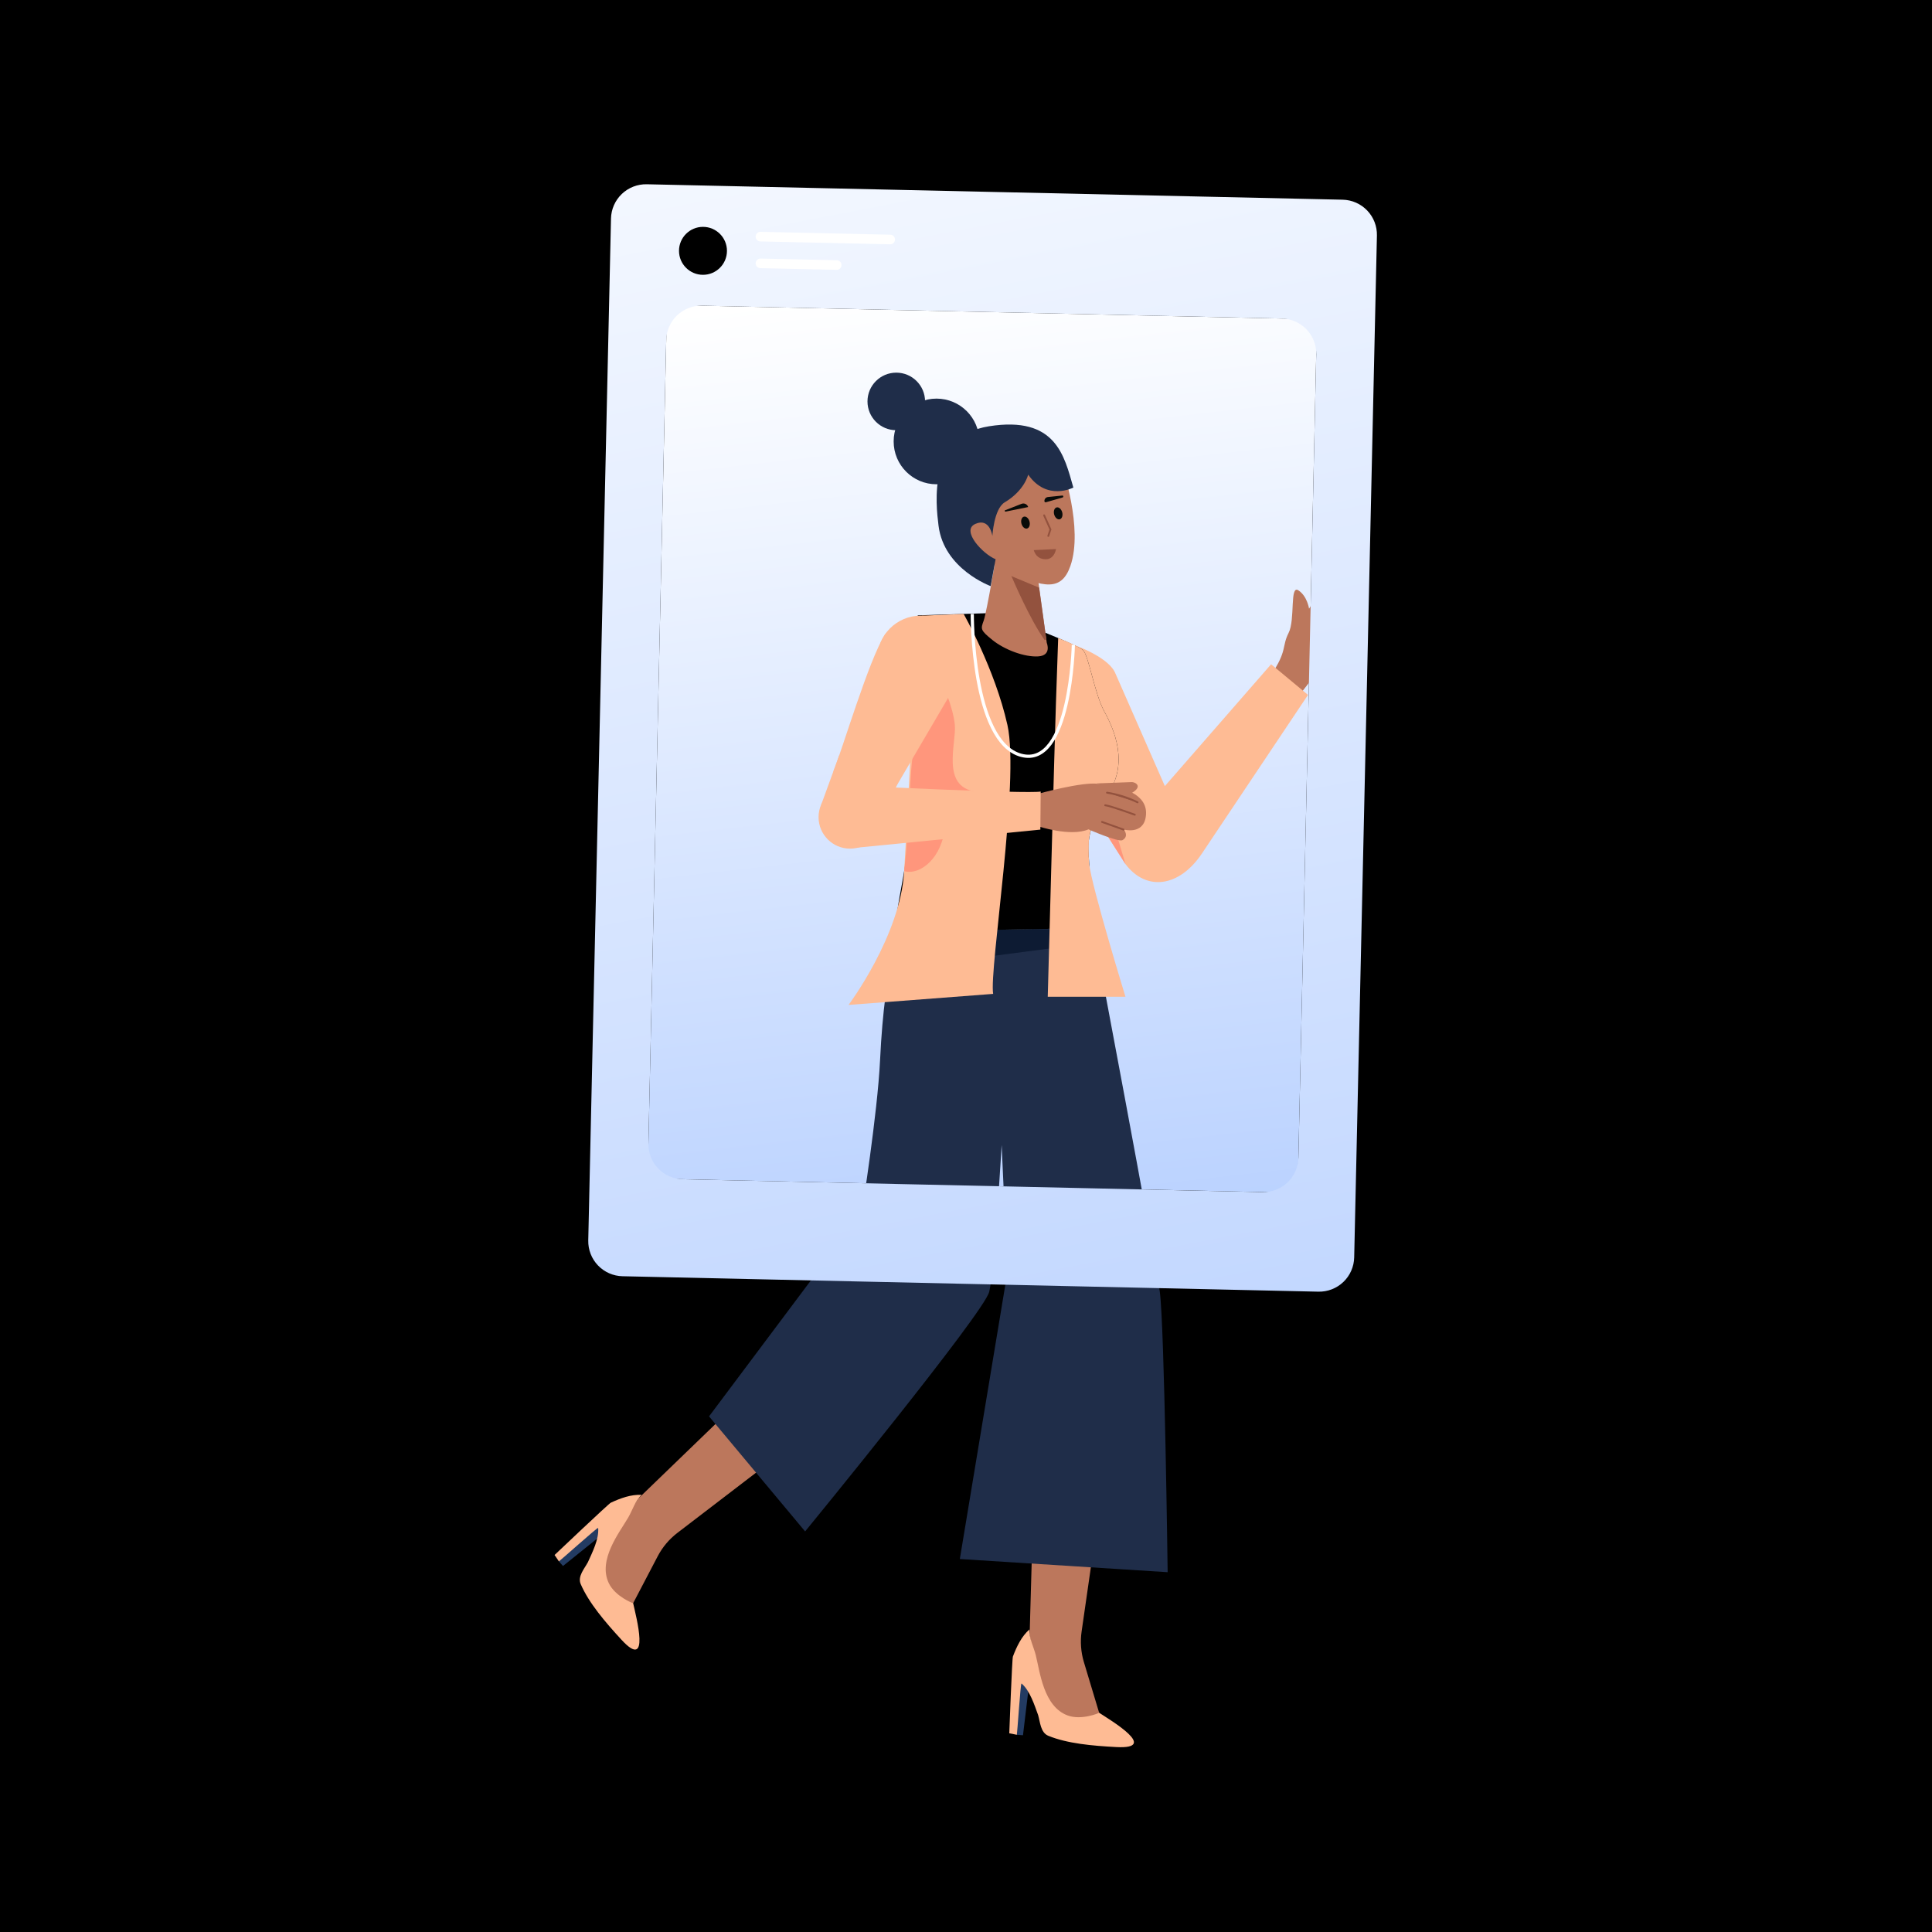 <svg width="1080" height="1080" viewBox="0 0 1080 1080" fill="none" xmlns="http://www.w3.org/2000/svg">
<rect width="1080" height="1080" fill="tranparent"/>
<path d="M372.865 170.446L362.031 658.764L725.376 666.825L736.21 178.507L372.865 170.446Z" fill="url(#paint0_linear)"/>
<path d="M523.5 270.71C536.724 270.71 547.444 259.991 547.444 246.767C547.444 233.544 536.724 222.824 523.5 222.824C510.277 222.824 499.557 233.544 499.557 246.767C499.557 259.991 510.277 270.71 523.5 270.71Z" fill="#1F2D49"/>
<path d="M501.023 240.498C509.911 240.498 517.116 233.293 517.116 224.404C517.116 215.516 509.911 208.311 501.023 208.311C492.135 208.311 484.93 215.516 484.93 224.404C484.93 233.293 492.135 240.498 501.023 240.498Z" fill="#1F2D49"/>
<path d="M334.036 853.032C334.278 853.058 334.386 853.193 334.252 853.3C334.359 853.434 334.359 853.434 334.333 853.676C334.842 855.339 335.202 857.045 335.408 858.772L314.716 875.401L312.426 872.827C312.426 872.827 320.062 863.38 322.93 860.633C324.163 859.421 325.263 858.318 326.362 857.214C327.327 856.217 328.184 855.087 329.015 854.199C330.166 852.611 333.526 853.221 333.552 852.979C333.686 852.871 334.036 853.032 334.036 853.032Z" fill="#233B62"/>
<path d="M490.48 708.542L470.507 727.904L358.796 835.782L356.757 837.64L355.874 839.012L355.74 839.12L339.916 863.094L338.148 865.838L337.56 866.753L326.85 883.085L335.672 887.472L338.227 888.729L341.83 890.466L347.506 893.41L347.614 893.543L353.639 896.646L353.933 896.189L367.684 869.909C370.353 864.833 374.092 860.397 378.644 856.908L500.114 763.92L523.207 746.243L490.48 708.542Z" fill="#BC775C"/>
<path d="M341.449 840.012C346.803 837.525 352.813 835.302 358.688 835.648C355.146 838.75 353.533 844.269 351.193 848.292C346.378 856.574 334.034 871.964 340.341 885.043C343.884 892.392 353.799 896.297 353.933 896.189C355.592 903.736 363.815 934.459 347.424 916.65C338.27 906.704 329.189 896.08 324.624 885.535C322.752 881.212 326.711 876.899 328.654 873.248C331.139 867.724 334.858 860.409 334.388 854.294L334.28 854.16C334.011 853.737 312.787 872.738 312.426 872.828C311.698 871.647 310 869.26 310 869.26C310 869.26 340.429 840.391 341.449 840.012Z" fill="#FEBB94"/>
<path d="M570.023 940.509C570.214 940.359 570.385 940.379 570.365 940.55C570.535 940.571 570.535 940.571 570.685 940.762C572.212 941.595 573.662 942.563 575.017 943.653L571.855 970.01L568.419 969.772C568.419 969.772 567.27 957.679 567.4 953.709C567.434 951.981 567.448 950.423 567.461 948.865C567.454 947.478 567.276 946.071 567.25 944.855C566.962 942.915 569.79 941.001 569.64 940.81C569.66 940.639 570.023 940.509 570.023 940.509Z" fill="#233B62"/>
<path d="M580.81 727.823L580.073 755.63L575.659 910.864L575.501 913.618L575.83 915.216L575.809 915.387L581.262 943.59L581.918 946.788L582.137 947.853L585.902 967.017L595.276 963.984L597.981 963.096L601.773 961.818L607.888 959.952L608.058 959.973L614.535 957.977L614.426 957.444L605.878 929.043C604.236 923.549 603.806 917.763 604.62 912.086L626.423 760.67L630.569 731.886L580.81 727.823Z" fill="#BC775C"/>
<path d="M566.217 926.018C568.305 920.497 571.046 914.704 575.488 910.844C575.125 915.538 577.832 920.612 578.973 925.123C581.322 934.41 583.261 954.044 596.915 958.983C604.587 961.758 614.405 957.616 614.426 957.445C620.889 961.68 648.252 977.891 624.081 976.623C610.583 975.914 596.662 974.67 586.024 970.325C581.663 968.544 581.477 962.692 580.313 958.724C578.227 953.037 575.769 945.208 571.157 941.165L570.986 941.145C570.498 941.031 568.614 969.456 568.419 969.772C567.072 969.437 564.189 968.918 564.189 968.918C564.189 968.918 565.752 927.002 566.217 926.018Z" fill="#FEBB94"/>
<path d="M610.973 518.784C610.973 518.784 645.71 702.41 648.34 722.097C650.971 741.784 652.724 878.867 652.724 878.867L536.547 871.499L563.164 711.097L559.927 640.07C559.927 640.07 555.842 710.302 552.988 722.097C550.133 733.892 450.068 856.078 450.068 856.078L396.362 791.764L481.739 677.774C481.739 677.774 490.532 622.49 491.956 592.72C494.701 535.337 503.678 520.29 503.678 520.29L610.973 518.784Z" fill="#1F2D49"/>
<path d="M610.906 519.188L503.678 520.29L497.632 541.855L612.718 526.84L610.906 519.188Z" fill="#0D1B33"/>
<path d="M726.434 388.448L734.596 378C736.305 375.554 738.577 373.555 741.222 372.172C745.238 370.162 751.396 366.41 753.536 362.66C757.082 356.7 771.059 340.601 758.936 328.087C754.448 323.469 755.569 324.562 746.598 324.701C737.627 324.838 736.25 334.147 731.767 340.241C731.767 340.241 730.759 333.212 725.804 330.001C720.848 326.79 724.137 346.404 720.324 353.838C716.512 361.271 719.593 364.081 710.561 377.141L726.434 388.448Z" fill="#BC775C"/>
<path d="M747.962 325.773L740.673 342.314L747.962 325.773Z" fill="#E56441"/>
<path d="M747.962 325.773L740.673 342.314" stroke="#E56441" stroke-width="1.033" stroke-linecap="round"/>
<path d="M757.471 328.715L747.369 346.327L757.471 328.715Z" fill="#E56441"/>
<path d="M757.471 328.715L747.369 346.327" stroke="#E56441" stroke-width="1.033" stroke-linecap="round"/>
<path d="M763.435 340.294L755.472 350.809L763.435 340.294Z" fill="#E56441"/>
<path d="M763.435 340.294L755.472 350.809" stroke="#E56441" stroke-width="1.033" stroke-linecap="round"/>
<path d="M733.643 343.99C733.643 343.99 736.727 352.826 736.194 359.789L733.643 343.99Z" fill="#E56441"/>
<path d="M733.643 343.99C733.643 343.99 736.727 352.826 736.194 359.789" stroke="#E56441" stroke-width="1.033" stroke-linecap="round"/>
<path d="M600.009 360.427C608.39 363.332 620.071 369.223 623.233 375.797L651.165 439.429L710.561 371.327L731.181 388.449L671.856 477.153C659.278 495.887 640.837 498.467 629.144 483.04L605.806 446.382L600.009 360.427Z" fill="#FEBB94"/>
<path d="M611.921 415.203C611.921 415.203 614.439 410.859 614.439 433.536L629.144 483.039L605.806 446.382C587.082 421.209 601.874 414.485 611.921 415.203Z" fill="#FF967C"/>
<path d="M580.344 352.08C580.344 352.08 601.96 360.633 605.261 363.273C608.561 365.914 611.695 387.462 617.305 397.693C622.916 407.924 631.125 426.808 619.136 444.153C607.147 461.498 608.423 475.273 608.423 475.273L610.973 518.784L507.656 520.688C506.746 520.717 505.841 520.552 505 520.204C504.158 519.857 503.4 519.335 502.776 518.673C502.151 518.011 501.674 517.223 501.377 516.363C501.079 515.503 500.968 514.589 501.05 513.683C502.198 500.997 507.442 483.181 507.854 462.981C508.413 435.604 513.051 343.996 513.051 343.996L553.838 342.716C562.904 344.279 580.344 352.08 580.344 352.08Z" fill="tranparent"/>
<path d="M608.878 483.039V483.038L608.639 478.962C608.573 476.426 608.593 473.298 608.679 469.794C609.389 464.209 611.732 454.865 619.136 444.153C631.124 426.808 622.916 407.924 617.305 397.693C611.695 387.461 608.561 365.914 605.261 363.273C601.96 360.633 591.532 356.673 591.532 356.673C591.532 356.673 590.915 375.468 590.29 392.68C589.665 409.893 585.7 557.206 585.7 557.206H629.144C629.144 557.206 610.297 495.77 608.878 483.039Z" fill="#FEBB94"/>
<path d="M538.683 343.191C538.683 343.191 556.179 373.995 563.164 405.289C570.149 436.584 552.869 541.963 555.175 555.587L474.342 561.761C474.342 561.761 503.309 523.216 505.435 486.978C507.56 450.741 511.285 377.72 511.285 377.72L515.264 344.171L538.683 343.191Z" fill="#FEBB94"/>
<path d="M526.544 381.521C526.544 381.521 532.882 395.194 533.768 405.379C534.653 415.565 525.931 439.653 545.28 442.486C568.999 445.958 563.848 450.431 552.854 453.088C541.859 455.745 529.171 450.384 528.263 461.738C526.841 479.523 514.421 489.503 505.435 486.978C511.462 432.873 504.362 409.277 526.544 381.521Z" fill="#FF967C"/>
<path d="M580.529 325.656L585.156 359.374C585.156 359.374 588.071 366.427 580.398 366.922C572.726 367.416 561.557 363.249 554.725 357.726C547.894 352.203 548.192 351.613 549.892 346.915C551.591 342.216 557.397 307.646 557.397 307.646L580.529 325.656Z" fill="#BC775C"/>
<path d="M584.392 357.518C580.299 351.825 575.899 343.457 572.408 336.238C570.5 332.291 568.869 328.699 567.715 326.094C567.138 324.791 566.68 323.736 566.367 323.006C566.366 323.004 566.365 323.002 566.364 323L580.391 328.848L584.392 357.518Z" fill="#93523E" stroke="#93523E"/>
<path d="M593.639 260.715C593.639 260.715 605.758 295.19 598.356 316.372C593.529 330.185 584.073 329.43 561.85 318.479C541.474 308.437 536.292 301.079 536.292 301.079L534.06 266.297C534.06 266.297 580.824 232.648 593.639 260.715Z" fill="#BC775C"/>
<path d="M574.756 265.32C574.756 265.32 572.792 274.158 561.653 280.794C555.591 284.406 554.742 299.588 554.742 299.588C554.742 299.588 553.328 289.208 545.18 292.888C537.032 296.568 549.484 309.76 556.55 312.617C556.55 312.617 555.718 317.058 553.782 327.633C553.782 327.633 527.679 318.181 524.651 293.886C523.143 281.788 518.593 243.722 552.833 238.29C590.29 232.347 594.942 254.842 600.009 272.549C600.009 272.549 585.26 280.364 574.756 265.32Z" fill="#1F2D49"/>
<path d="M578.57 307.987L589.68 307.463C589.671 307.501 589.661 307.54 589.651 307.58C589.539 308.021 589.349 308.615 589.037 309.228C588.415 310.451 587.337 311.71 585.457 312.07C582.399 312.369 580.661 311.189 579.671 309.97C579.166 309.348 578.847 308.704 578.654 308.215C578.623 308.134 578.594 308.058 578.57 307.987Z" fill="#93523E" stroke="#93523E"/>
<path d="M592.414 290.282C593.656 289.95 594.267 288.197 593.777 286.367C593.288 284.536 591.885 283.321 590.642 283.653C589.4 283.985 588.79 285.738 589.279 287.569C589.768 289.399 591.172 290.614 592.414 290.282Z" fill="#080B09"/>
<path d="M574.137 295.448C575.379 295.116 575.989 293.363 575.5 291.532C575.011 289.702 573.607 288.487 572.365 288.819C571.123 289.151 570.513 290.904 571.002 292.734C571.491 294.565 572.895 295.78 574.137 295.448Z" fill="#080B09"/>
<path d="M593.925 278.129L584.631 280.777C584.47 280.809 584.302 280.781 584.159 280.698C584.016 280.616 583.908 280.484 583.855 280.328C583.813 280.035 583.831 279.737 583.908 279.451C583.985 279.165 584.119 278.897 584.302 278.665C584.485 278.432 584.713 278.239 584.973 278.096C585.232 277.954 585.518 277.866 585.813 277.838L593.792 277.017C594.403 276.853 594.69 277.924 593.925 278.129Z" fill="#080B09"/>
<path d="M562.156 285.994L574.756 283.446C574.643 283.071 574.452 282.724 574.197 282.427C573.942 282.13 573.627 281.889 573.273 281.721C572.919 281.553 572.534 281.461 572.143 281.451C571.751 281.441 571.362 281.513 571 281.662L561.798 285.27C561.492 285.351 561.697 286.116 562.156 285.994Z" fill="#080B09"/>
<path d="M583.665 288.078L587.201 295.964L586.004 299.587" stroke="#93523E" stroke-width="1.033" stroke-linecap="round"/>
<path d="M522.381 358.796C522.381 358.796 499.035 347.554 494.648 354.775C485.515 369.203 470.776 419.459 465.874 431.157C465.081 433.287 501.246 439.163 501.246 439.163L536.8 378.538L522.381 358.796Z" fill="#FEBB94"/>
<path d="M514.674 392.68C528.073 392.68 538.936 381.817 538.936 368.418C538.936 355.019 528.073 344.156 514.674 344.156C501.274 344.156 490.412 355.019 490.412 368.418C490.412 381.817 501.274 392.68 514.674 392.68Z" fill="#FEBB94"/>
<path d="M458.967 450.101L491.795 462.75L501.246 439.162L502.814 435.44L469.106 422.221L467.513 426.661L458.967 450.101Z" fill="#FEBB94"/>
<path d="M475.192 474.396C484.919 474.396 492.804 466.51 492.804 456.783C492.804 447.056 484.919 439.171 475.192 439.171C465.465 439.171 457.58 447.056 457.58 456.783C457.58 466.51 465.465 474.396 475.192 474.396Z" fill="#FEBB94"/>
<path d="M579.96 461.772C579.96 461.772 598.181 467.968 608.458 463.618C608.458 463.618 625.091 470.896 627.457 469.656C631.325 467.478 628.257 463.735 628.257 463.735C628.257 463.735 639.027 466.757 640.497 456.568C642.662 442.289 623.174 439.224 613.95 438.163C604.88 436.898 579.96 443.842 579.96 443.842V461.772Z" fill="#BC775C"/>
<path d="M632.328 437.209L613.011 437.931L631.628 443.841C631.628 443.841 638.268 440.729 635.173 438.079C634.361 437.455 633.35 437.145 632.328 437.209Z" fill="#BC775C"/>
<path d="M628.079 463.76L616.041 459.465L628.079 463.76Z" fill="#93523E"/>
<path d="M628.079 463.76L616.041 459.465" stroke="#93523E" stroke-width="1.033" stroke-linecap="round"/>
<path d="M634.349 455.437C634.349 455.437 620.762 450.453 617.814 450.142L634.349 455.437Z" fill="#93523E"/>
<path d="M634.349 455.437C634.349 455.437 620.762 450.453 617.814 450.142" stroke="#93523E" stroke-width="1.033" stroke-linecap="round"/>
<path d="M635.914 448.502C630.519 445.856 624.756 444.036 618.82 443.104L635.914 448.502Z" fill="#93523E"/>
<path d="M635.914 448.502C630.519 445.856 624.756 444.036 618.82 443.104" stroke="#93523E" stroke-width="1.033" stroke-linecap="round"/>
<path d="M475.61 439.12C475.61 439.12 574.338 443.894 581.763 442.486L581.562 463.76L478.867 473.87L475.61 439.12Z" fill="#FEBB94"/>
<path d="M750.558 111.635L361.567 103.005C356.373 102.89 351.346 104.842 347.592 108.433C343.838 112.024 341.664 116.96 341.548 122.153L328.84 693.403C328.783 695.975 329.233 698.533 330.165 700.931C331.096 703.329 332.491 705.52 334.269 707.379C336.047 709.238 338.174 710.728 340.528 711.765C342.883 712.802 345.418 713.366 347.99 713.423L736.982 722.053C742.175 722.168 747.202 720.215 750.957 716.624C754.711 713.033 756.885 708.098 757 702.904L769.708 131.655C769.766 129.083 769.316 126.525 768.384 124.127C767.453 121.729 766.058 119.538 764.28 117.679C762.502 115.819 760.375 114.329 758.02 113.292C755.666 112.255 753.13 111.692 750.558 111.635ZM362.466 639.18L372.43 190.031C372.545 184.837 374.719 179.901 378.474 176.31C382.228 172.718 387.255 170.766 392.449 170.881L716.626 178.073C719.197 178.13 721.733 178.693 724.087 179.73C726.441 180.767 728.568 182.257 730.347 184.116C732.125 185.975 733.519 188.166 734.451 190.564C735.382 192.962 735.833 195.52 735.775 198.092L725.811 647.24C725.754 649.812 725.191 652.348 724.154 654.702C723.117 657.056 721.627 659.183 719.768 660.961C717.909 662.74 715.718 664.134 713.32 665.066C710.922 665.997 708.364 666.447 705.792 666.39L381.616 659.198C379.044 659.141 376.508 658.578 374.154 657.541C371.8 656.504 369.673 655.014 367.895 653.155C366.116 651.296 364.722 649.105 363.79 646.707C362.859 644.309 362.409 641.751 362.466 639.18Z" fill="url(#paint1_linear)"/>
<path d="M392.971 153.623C400.373 153.623 406.374 147.622 406.374 140.219C406.374 132.817 400.373 126.815 392.971 126.815C385.568 126.815 379.567 132.817 379.567 140.219C379.567 147.622 385.568 153.623 392.971 153.623Z" fill="tranparent"/>
<path d="M497.632 133.885L425.1 132.276" stroke="white" stroke-width="5.366" stroke-miterlimit="10" stroke-linecap="round"/>
<path d="M467.721 148.163L425.1 147.218" stroke="white" stroke-width="5.366" stroke-miterlimit="10" stroke-linecap="round"/>
<path d="M543.503 343.191C543.503 343.191 543.077 414.769 570.833 422.214C598.589 429.66 600.009 360.427 600.009 360.427" stroke="white" stroke-width="1.789" stroke-miterlimit="10"/>
<defs>
<linearGradient id="paint0_linear" x1="-1581.19" y1="396.205" x2="-1488.38" y2="1218.07" gradientUnits="userSpaceOnUse">
<stop stop-color="white"/>
<stop offset="1" stop-color="#94B9FF"/>
</linearGradient>
<linearGradient id="paint1_linear" x1="498.235" y1="-93.97" x2="782.921" y2="1384.26" gradientUnits="userSpaceOnUse">
<stop stop-color="white"/>
<stop offset="1" stop-color="#94B9FF"/>
</linearGradient>
</defs>
</svg>
